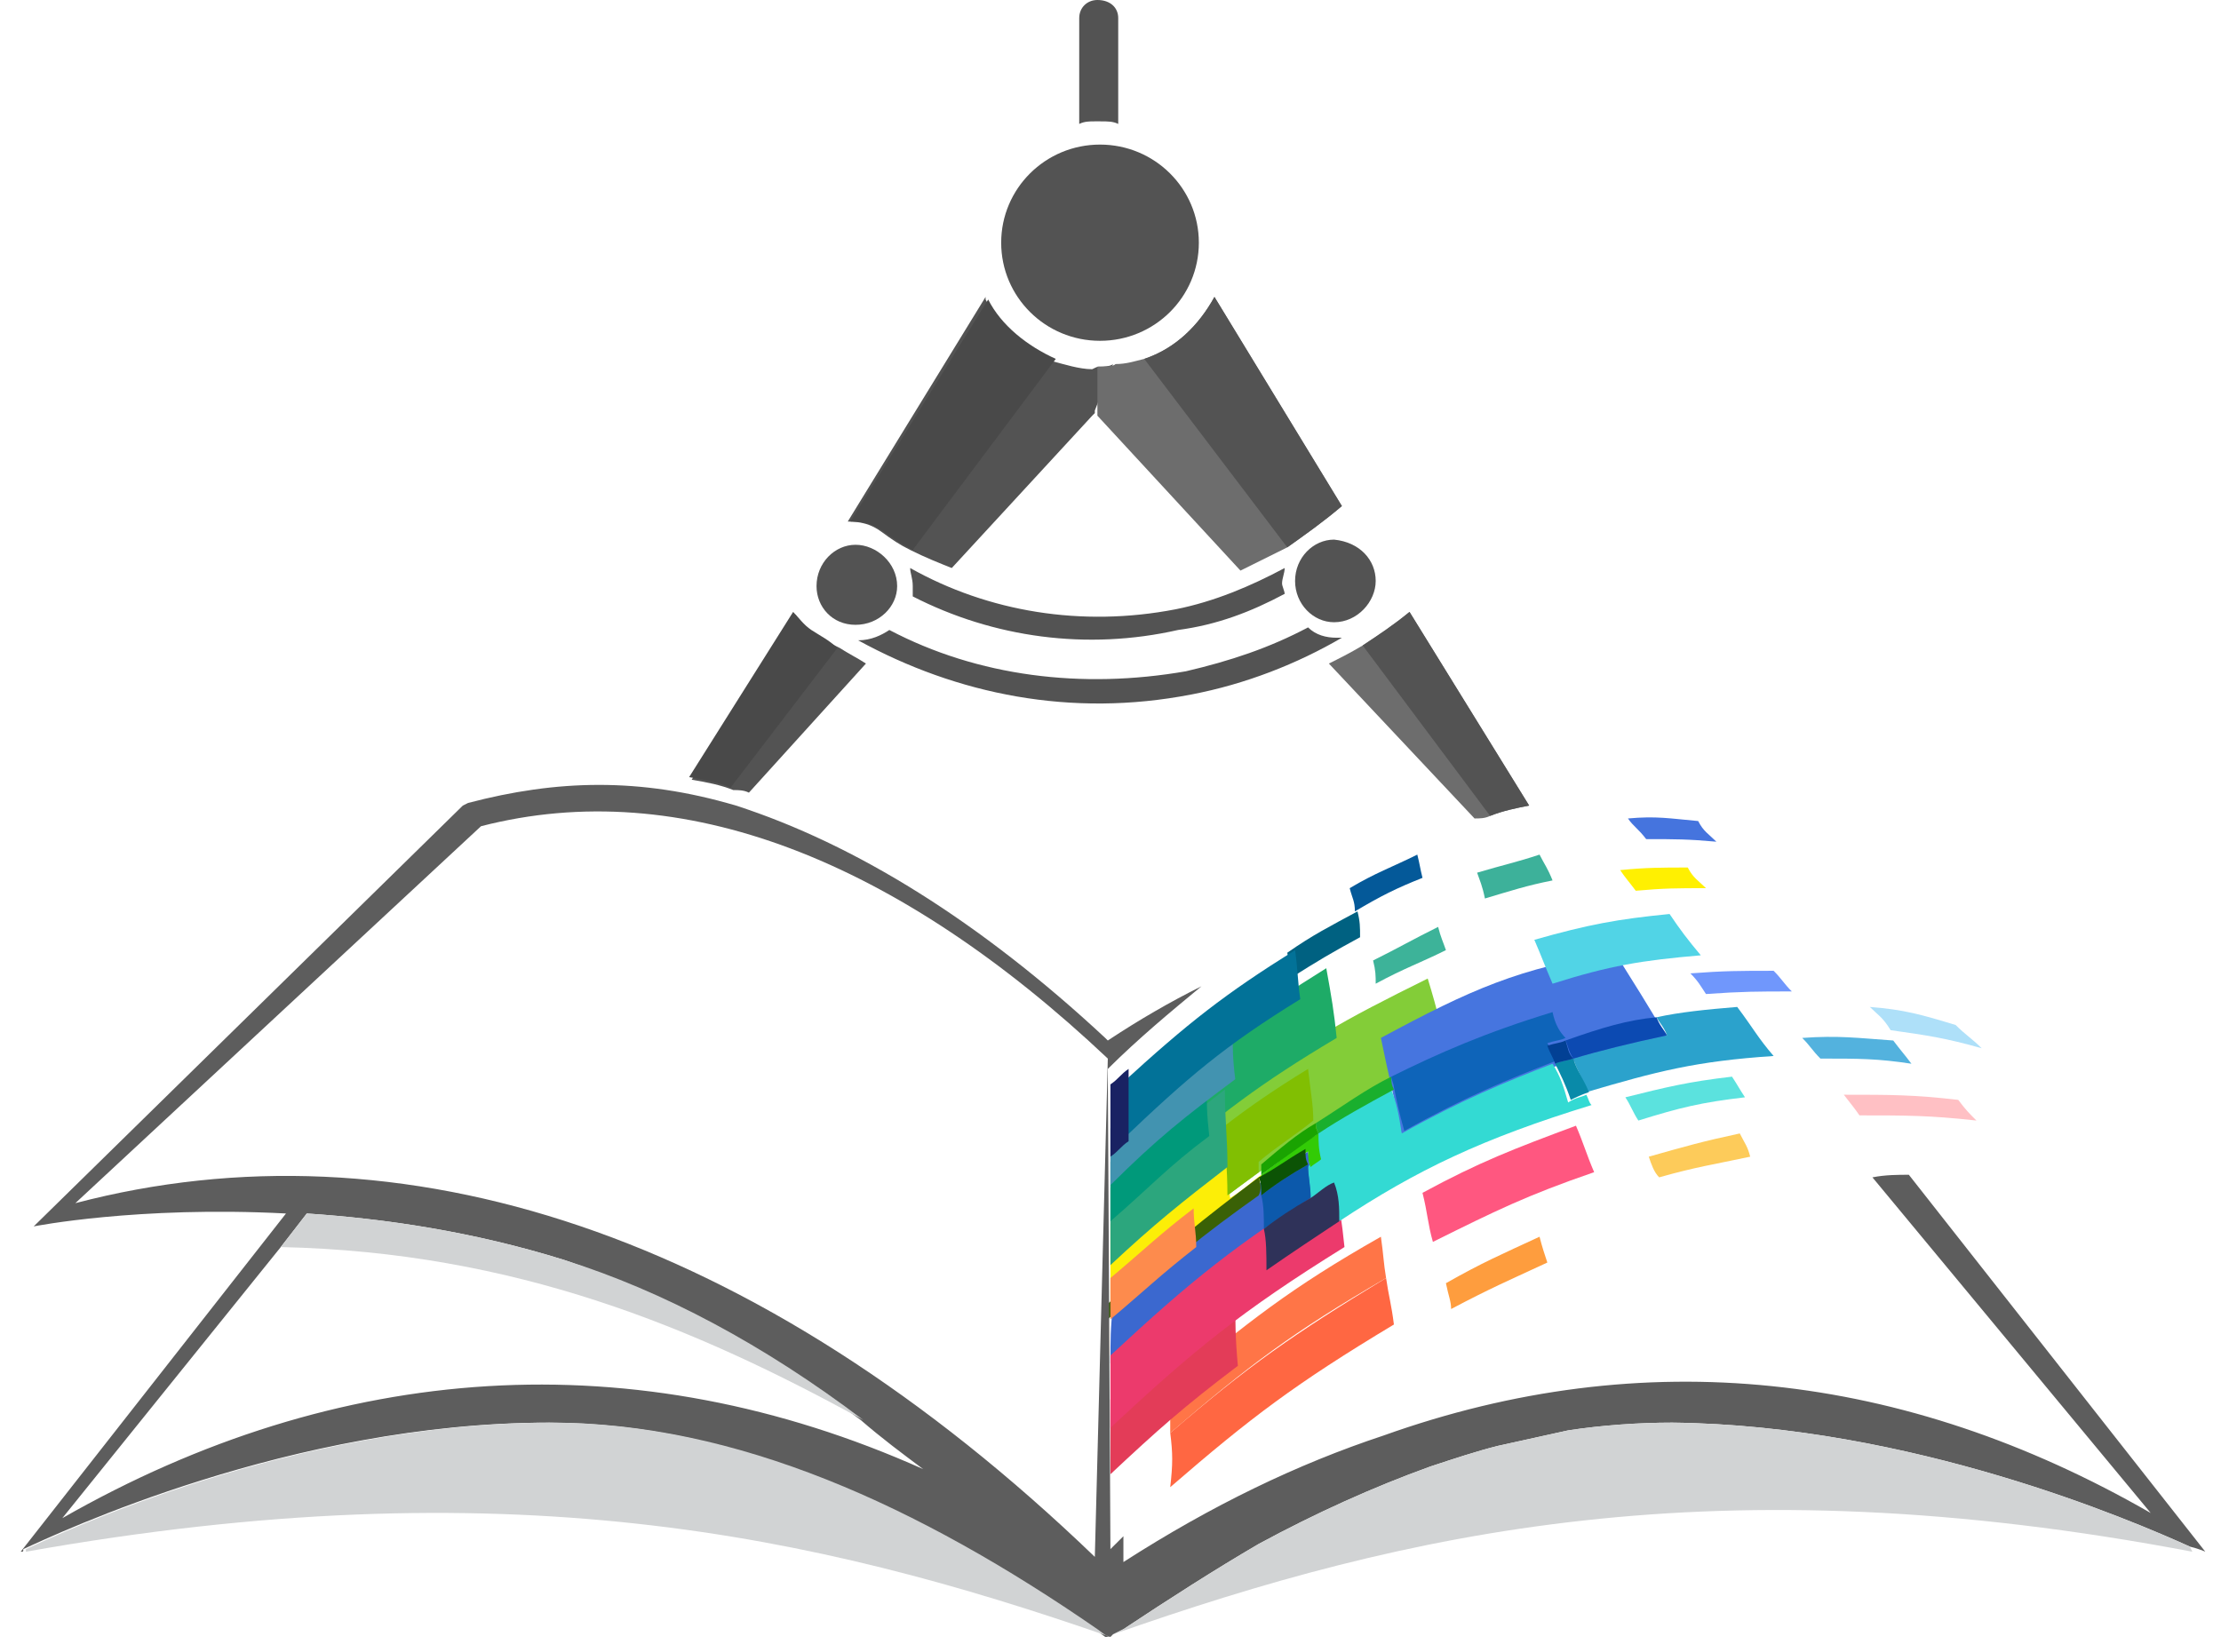 <svg width="86" height="64" viewBox="0 0 86 64" fill="none" xmlns="http://www.w3.org/2000/svg">
<path d="M42.997 52.8C45.817 50.1 47.428 48.9 50.852 46.7C50.751 45.8 50.751 45.4 50.651 44.6C47.327 46.7 45.817 48 43.098 50.6C42.997 51.4 42.997 51.9 42.997 52.8Z" fill="#3B68CF"/>
<path d="M47.327 42.8C50.348 40.4 52.06 39.5 55.283 37.9C55.686 39.2 55.786 39.8 56.189 41.1C52.564 42.8 50.751 43.9 47.529 46.3C47.529 44.8 47.428 44.2 47.327 42.8Z" fill="#83CD38"/>
<path d="M53.47 40.2C56.995 38.3 58.807 37.5 62.534 36.9C63.339 38.2 63.742 38.8 64.548 40.2C60.217 41.1 58.103 41.9 54.276 44C53.974 42.4 53.772 41.7 53.47 40.2Z" fill="#4675DF"/>
<path d="M45.313 55.5C48.334 52.9 50.046 51.7 53.671 49.5C53.772 50.2 53.873 50.5 53.974 51.3C50.147 53.6 48.435 54.9 45.313 57.6C45.414 56.7 45.414 56.3 45.313 55.5Z" fill="#FF6742"/>
<path d="M45.313 53.7C48.334 51.2 49.945 49.9 53.47 47.9C53.571 48.6 53.571 48.9 53.671 49.5C50.046 51.6 48.334 52.9 45.313 55.5C45.313 54.7 45.313 54.4 45.313 53.7Z" fill="#FF7547"/>
<path d="M42.997 57.1C44.81 55.4 45.817 54.5 47.932 52.9C47.831 51.8 47.831 51.2 47.831 50.1C45.716 51.7 44.81 52.5 42.997 54.2C42.997 55.3 42.997 55.9 42.997 57.1Z" fill="#E33C58"/>
<path d="M55.081 46.2C57.297 45 58.606 44.5 61.023 43.6C61.325 44.3 61.426 44.7 61.728 45.4C59.11 46.3 57.901 46.9 55.484 48.1C55.283 47.4 55.283 47 55.081 46.2Z" fill="#FF5780"/>
<path d="M42.997 55.3C46.22 52.3 48.032 50.8 52.06 48.3C51.96 47.3 51.859 46.7 51.658 45.8C47.831 48.2 46.119 49.6 42.997 52.5C42.997 53.6 42.997 54.1 42.997 55.3Z" fill="#EC3A6C"/>
<path d="M60.117 41.2C58.304 41.9 56.592 42.6 54.276 43.9C54.175 43.2 54.074 42.7 53.873 42.2C52.866 42.8 51.859 43.3 50.953 43.9C50.953 44.2 51.053 44.5 51.053 44.9C50.953 45 50.751 45 50.65 45.2C50.65 45.6 50.751 45.9 50.751 46.5C51.053 46.3 51.355 46.1 51.657 45.9C51.758 46.4 51.758 46.9 51.859 47.3C54.88 45.3 57.398 44.1 61.627 42.8C61.526 42.7 61.526 42.6 61.426 42.4C61.224 42.5 61.023 42.5 60.721 42.7C60.519 42 60.419 41.7 60.117 41.2Z" fill="#33DAD3"/>
<path d="M50.651 45.1C49.946 45.5 49.341 45.9 48.838 46.3C48.939 46.7 48.939 47.1 48.939 47.6C49.543 47.2 50.147 46.8 50.751 46.4C50.751 45.9 50.651 45.6 50.651 45.1Z" fill="#0C59AB"/>
<path d="M53.873 41.7C52.866 42.2 52.06 42.8 50.953 43.5C50.953 43.6 50.953 43.7 51.053 43.9C51.96 43.3 52.866 42.8 53.974 42.2C53.873 42 53.873 41.9 53.873 41.7Z" fill="#1AAF2E"/>
<path d="M60.117 39.2C57.498 40 55.686 40.8 53.873 41.7C53.873 41.8 53.974 42 53.974 42.1C54.075 42.6 54.175 43.1 54.377 43.8C56.693 42.5 58.405 41.8 60.217 41.1C60.117 40.9 60.117 40.7 59.915 40.4C60.217 40.3 60.419 40.3 60.62 40.2C60.419 40 60.217 39.7 60.117 39.2Z" fill="#0E64B9"/>
<path d="M51.657 45.8C51.355 45.9 51.053 46.2 50.751 46.4C50.046 46.8 49.442 47.2 48.938 47.6C49.039 48 49.039 48.6 49.039 49.2C50.046 48.5 50.953 47.9 51.859 47.3C51.859 46.8 51.859 46.3 51.657 45.8Z" fill="#2F3259"/>
<path d="M62.936 42.5C64.547 42.1 65.353 41.9 67.065 41.7C67.266 42 67.367 42.2 67.568 42.5C65.856 42.7 65.051 42.9 63.44 43.4C63.238 43.1 63.137 42.8 62.936 42.5Z" fill="#5BE2DE"/>
<path d="M67.267 39C66.058 39.1 65.051 39.2 64.145 39.4C64.246 39.6 64.447 39.8 64.548 40.1C63.138 40.4 61.929 40.7 60.922 41C61.023 41.4 61.325 41.8 61.426 42.3C64.145 41.5 65.656 41.1 68.677 40.9C68.072 40.2 67.871 39.8 67.267 39Z" fill="#2BA2CC"/>
<path d="M64.145 39.4C63.037 39.5 62.03 39.8 60.62 40.3C60.721 40.5 60.721 40.7 60.922 41C61.929 40.7 63.138 40.4 64.548 40.1C64.447 39.9 64.246 39.7 64.145 39.4Z" fill="#0C4AB2"/>
<path d="M60.922 41C60.62 41.1 60.419 41.1 60.217 41.2C60.419 41.6 60.62 42 60.822 42.6C61.023 42.5 61.224 42.4 61.526 42.3C61.325 41.8 61.023 41.4 60.922 41Z" fill="#098AA9"/>
<path d="M60.62 40.3C60.419 40.4 60.217 40.4 59.915 40.5C60.016 40.8 60.116 40.9 60.217 41.2C60.419 41.1 60.62 41.1 60.922 41C60.721 40.8 60.721 40.6 60.62 40.3Z" fill="#024094"/>
<path d="M71.395 42.4C73.208 42.4 74.115 42.4 75.826 42.6C76.129 43 76.229 43.1 76.531 43.4C74.719 43.2 73.812 43.2 72 43.2C71.798 42.9 71.698 42.8 71.395 42.4Z" fill="#FFC0C4"/>
<path d="M63.037 31.7C64.145 31.6 64.648 31.7 65.756 31.8C65.957 32.2 66.159 32.3 66.461 32.6C65.353 32.5 64.85 32.5 63.742 32.5C63.44 32.1 63.239 32 63.037 31.7Z" fill="#4574DE"/>
<path d="M69.784 40.2C71.194 40.1 71.899 40.2 73.309 40.3C73.611 40.7 73.712 40.8 74.014 41.2C72.705 41 72 41 70.489 41C70.187 40.7 70.086 40.5 69.784 40.2Z" fill="#53B2DE"/>
<path d="M72.402 39C73.712 39.1 74.416 39.3 75.726 39.7C76.128 40.1 76.33 40.2 76.733 40.6C75.323 40.2 74.618 40.1 73.208 39.9C72.906 39.4 72.704 39.3 72.402 39Z" fill="#AEE0F9"/>
<path d="M65.454 37.7C66.763 37.6 67.368 37.6 68.677 37.6C68.979 37.9 69.079 38.1 69.382 38.4C68.072 38.4 67.468 38.4 66.058 38.5C65.857 38.2 65.756 38 65.454 37.7Z" fill="#7097FC"/>
<path d="M62.735 33.7C63.742 33.6 64.346 33.6 65.353 33.6C65.555 34 65.756 34.1 66.058 34.4C64.95 34.4 64.447 34.4 63.339 34.5C63.037 34.1 62.936 34 62.735 33.7Z" fill="#FFF001"/>
<path d="M53.168 37.2C54.175 36.7 54.678 36.4 55.686 35.9C55.786 36.3 55.887 36.5 55.988 36.8C54.981 37.3 54.376 37.5 53.269 38.1C53.269 37.8 53.269 37.6 53.168 37.2Z" fill="#3DB399"/>
<path d="M52.262 34.4C53.269 33.8 53.873 33.6 54.88 33.1C54.981 33.5 54.981 33.6 55.081 34C54.074 34.4 53.47 34.7 52.463 35.3C52.463 34.9 52.362 34.8 52.262 34.4Z" fill="#045999"/>
<path d="M49.845 36.9C50.852 36.2 51.456 35.9 52.564 35.3C52.664 35.7 52.664 35.9 52.664 36.3C51.557 36.9 51.053 37.2 49.945 37.9C49.945 37.5 49.945 37.4 49.845 36.9Z" fill="#006181"/>
<path d="M47.428 43.6C45.917 44.6 44.709 45.7 42.997 47.4C42.997 48.7 42.997 49.4 42.997 50.6C45.213 48.5 46.622 47.3 48.838 45.7C48.838 45.6 48.838 45.6 48.838 45.5C48.435 45.8 48.133 46.1 47.63 46.4C47.529 45.2 47.428 44.5 47.428 43.6Z" fill="#FCEE07"/>
<path d="M48.737 45.6C46.622 47.2 45.212 48.3 42.896 50.5C42.896 50.6 42.896 50.9 42.896 51.1C45.111 49 46.622 47.8 48.737 46.3C48.837 46.1 48.837 45.9 48.737 45.6Z" fill="#3A6106"/>
<path d="M50.65 41.4C49.341 42.2 48.334 42.9 47.428 43.6C47.428 44.5 47.528 45.2 47.528 46.3C47.931 46 48.334 45.7 48.737 45.4C48.737 45.3 48.737 45.1 48.737 45C49.442 44.4 50.248 43.9 50.852 43.4C50.852 42.8 50.751 42.3 50.65 41.4Z" fill="#81BF02"/>
<path d="M51.053 43.9C50.349 44.3 49.644 44.9 48.838 45.5C48.838 45.6 48.838 45.6 48.838 45.7C49.442 45.4 49.946 45 50.651 44.6C50.651 44.8 50.651 45 50.751 45.2C50.852 45.1 51.053 45 51.154 44.9C51.053 44.5 51.053 44.2 51.053 43.9Z" fill="#32CB06"/>
<path d="M50.55 44.5C49.845 44.9 49.341 45.3 48.737 45.6C48.837 45.8 48.837 46 48.837 46.3C49.341 45.9 49.945 45.5 50.65 45.1C50.55 44.9 50.55 44.8 50.55 44.5Z" fill="#0C5305"/>
<path d="M50.953 43.5C50.248 43.9 49.543 44.5 48.838 45.1C48.838 45.2 48.838 45.3 48.838 45.5C49.644 44.9 50.349 44.4 51.053 43.9C50.953 43.7 50.953 43.7 50.953 43.5Z" fill="#1AA301"/>
<path d="M42.997 51.1C44.306 50 44.91 49.4 46.32 48.3C46.32 47.7 46.22 47.4 46.22 46.8C44.91 47.8 44.306 48.4 42.997 49.5C42.997 50.2 42.997 50.5 42.997 51.1Z" fill="#FD8B4D"/>
<path d="M59.412 36.4C61.526 35.8 62.634 35.6 64.648 35.4C65.051 36 65.353 36.4 65.857 37C63.541 37.2 62.332 37.4 60.117 38.1C59.814 37.4 59.714 37.1 59.412 36.4Z" fill="#51D4E6"/>
<path d="M44.608 42.5C47.226 40.2 48.636 39.2 51.355 37.5C51.556 38.6 51.657 39.2 51.758 40.2C48.737 42 47.327 43.1 44.608 45.4C44.608 44.3 44.608 43.7 44.608 42.5Z" fill="#1EAB67"/>
<path d="M42.997 49C44.709 47.4 45.716 46.6 47.529 45.2C47.529 44 47.428 43.4 47.428 42.2C45.615 43.6 44.709 44.3 42.997 46C42.997 47.1 42.997 47.7 42.997 49Z" fill="#2CA67D"/>
<path d="M42.997 47.3C44.508 46 45.213 45.2 46.824 44C46.723 43.1 46.723 42.7 46.723 41.8C45.213 43 44.508 43.6 42.997 45C42.997 46 42.997 46.5 42.997 47.3Z" fill="#00997A"/>
<path d="M42.997 45.9C44.81 44.1 45.817 43.3 47.831 41.8C47.73 41 47.73 40.6 47.73 39.8C45.817 41.2 44.91 42 42.997 43.7C42.997 44.6 42.997 45 42.997 45.9Z" fill="#4293B0"/>
<path d="M43.399 42C46.018 39.6 47.428 38.5 50.147 36.8C50.247 37.5 50.247 38 50.348 38.7C47.428 40.5 46.018 41.7 43.399 44.2C43.399 43.4 43.399 42.9 43.399 42Z" fill="#027298"/>
<path d="M42.997 44.8C43.299 44.6 43.399 44.4 43.701 44.2C43.701 43.1 43.701 42.5 43.701 41.4C43.399 41.6 43.299 41.8 42.997 42C42.997 43.1 42.997 43.7 42.997 44.8Z" fill="#192263"/>
<path d="M63.843 44.8C65.253 44.4 65.958 44.2 67.367 43.9C67.569 44.3 67.669 44.4 67.77 44.8C66.36 45.1 65.655 45.2 64.246 45.6C64.044 45.4 63.944 45.1 63.843 44.8Z" fill="#FDCB5A"/>
<path d="M55.988 49.7C57.398 48.9 58.103 48.6 59.613 47.9C59.714 48.3 59.815 48.6 59.915 48.9C58.405 49.6 57.7 49.9 56.189 50.7C56.189 50.4 56.089 50.2 55.988 49.7Z" fill="#FE9D3E"/>
<path d="M57.196 33.8C58.203 33.5 58.707 33.4 59.613 33.1C59.815 33.5 59.915 33.6 60.117 34.1C59.11 34.3 58.505 34.5 57.498 34.8C57.398 34.3 57.297 34.1 57.196 33.8Z" fill="#3DB19A"/>
<path d="M32.523 25.1C32.825 25.3 33.228 25.5 33.53 25.7C28.999 30.7 28.999 30.7 28.999 30.7C28.797 30.6 28.596 30.6 28.395 30.6C27.891 30.4 27.387 30.3 26.783 30.2C30.811 23.8 30.811 23.8 30.811 23.8C30.912 24.1 31.214 24.4 31.516 24.6C31.718 24.7 32.12 24.9 32.523 25.1Z" fill="#535353"/>
<path d="M42.594 14.2C42.695 14.2 42.997 14.2 43.097 14.1C42.393 15.9 42.393 15.9 42.393 15.9C42.393 16 42.393 16 42.393 16C42.292 16.1 42.292 16.1 42.292 16.1C36.854 22 36.854 22 36.854 22C36.35 21.8 35.847 21.6 35.243 21.3C34.84 21.1 34.538 20.9 34.135 20.6C33.732 20.3 33.329 20.2 32.826 20.2C38.163 11.5 38.163 11.5 38.163 11.5C38.163 11.6 38.163 11.6 38.163 11.6C38.666 12.6 39.674 13.5 40.781 14C41.184 14.1 41.788 14.3 42.292 14.3C42.493 14.2 42.493 14.2 42.594 14.2Z" fill="#535353"/>
<path d="M51.959 19.6C51.254 20.2 50.55 20.7 49.845 21.2C49.24 21.5 48.636 21.8 48.032 22.1C42.493 16.1 42.493 16.1 42.493 16.1C42.493 15.9 42.493 15.9 42.493 15.9C42.493 14.2 42.493 14.2 42.493 14.2C42.594 14.2 42.594 14.2 42.695 14.2C42.795 14.2 43.097 14.2 43.198 14.1C43.601 14.1 43.903 14 44.306 13.9C45.514 13.5 46.421 12.6 47.025 11.5L51.959 19.6Z" fill="#6D6D6D"/>
<path d="M59.21 31.2C58.707 31.3 58.203 31.4 57.7 31.6C57.498 31.7 57.297 31.7 57.096 31.7C51.456 25.7 51.456 25.7 51.456 25.7C51.859 25.5 52.262 25.3 52.765 25C53.369 24.6 53.974 24.2 54.578 23.7L59.21 31.2Z" fill="#6D6D6D"/>
<path d="M51.96 19.6C51.255 20.2 50.55 20.7 49.845 21.2C44.306 13.9 44.306 13.9 44.306 13.9C45.515 13.5 46.421 12.6 47.025 11.5L51.96 19.6Z" fill="#535353"/>
<path d="M59.21 31.2C58.707 31.3 58.203 31.4 57.7 31.6C52.765 25 52.765 25 52.765 25C53.369 24.6 53.974 24.2 54.578 23.7L59.21 31.2Z" fill="#535353"/>
<path d="M31.416 24.4C31.718 24.6 32.121 24.8 32.423 25.1C28.294 30.5 28.294 30.5 28.294 30.5C27.79 30.3 27.287 30.2 26.683 30.1C30.711 23.7 30.711 23.7 30.711 23.7C30.912 23.9 31.114 24.2 31.416 24.4Z" fill="#494949"/>
<path d="M40.882 13.9C35.343 21.3 35.343 21.3 35.343 21.3C34.94 21.1 34.638 20.9 34.235 20.6C33.833 20.3 33.43 20.2 32.926 20.2C38.264 11.6 38.264 11.6 38.264 11.6C38.767 12.6 39.774 13.4 40.882 13.9Z" fill="#494949"/>
<path d="M73.913 45.5C73.51 45.5 73.007 45.5 72.503 45.6C83.278 58.6 83.278 58.6 83.278 58.6C73.712 53.1 63.641 52 53.571 55.6C50.248 56.7 46.924 58.3 43.5 60.5C43.5 59.5 43.5 59.5 43.5 59.5C43.4 59.6 43.097 59.9 42.997 60C42.896 41.4 42.896 41.4 42.896 41.4C44.105 40.2 45.313 39.2 46.522 38.2C45.313 38.8 44.105 39.5 42.896 40.3L42.795 40.2C37.962 35.7 33.128 32.7 28.495 31.2C24.769 30.1 21.547 30.2 18.123 31.1C17.922 31.2 17.922 31.2 17.922 31.2C1.305 47.5 1.305 47.5 1.305 47.5C1.305 47.5 5.333 46.7 11.074 47C0.802 60.1 0.802 60.1 0.802 60.1C0.902 60.1 0.902 60.1 0.902 60C2.212 59.4 11.275 55.1 21.245 55.1C28.395 55.1 35.444 58.3 42.393 63.1C42.795 63.4 42.795 63.4 42.795 63.4C42.896 63.4 42.896 63.4 42.896 63.4C42.997 63.4 42.997 63.4 42.997 63.4C43.097 63.3 43.097 63.3 43.097 63.3C43.5 63.1 43.5 63.1 43.5 63.1C45.313 61.9 47.025 60.8 48.737 59.8C50.953 58.6 53.168 57.6 55.383 56.8C56.29 56.5 57.196 56.2 58.002 56C58.908 55.8 59.814 55.6 60.721 55.4C62.03 55.2 63.44 55.1 64.749 55.1C74.014 55.2 82.574 58.9 84.789 59.9C85.192 60 85.393 60.1 85.393 60.1L73.913 45.5ZM2.413 58.8C10.872 48.3 10.872 48.3 10.872 48.3C11.879 47 11.879 47 11.879 47C14.9 47.2 18.324 47.7 21.849 48.8C25.676 50.1 29.603 52.2 33.329 55C34.135 55.7 34.941 56.3 35.746 56.9C24.568 51.9 13.088 52.7 2.413 58.8ZM42.393 60.3C29.301 47.7 15.505 43.3 2.917 46.6C18.626 32 18.626 32 18.626 32C26.381 30 34.739 33.3 42.896 41L42.393 60.3Z" fill="#5D5D5D"/>
<path d="M46.421 9.4C46.421 11.5 44.709 13.2 42.594 13.2C40.479 13.2 38.767 11.5 38.767 9.4C38.767 7.3 40.479 5.6 42.594 5.6C44.709 5.6 46.421 7.3 46.421 9.4Z" fill="#535353"/>
<path d="M53.269 22.5C53.269 23.3 52.564 24.1 51.657 24.1C50.852 24.1 50.147 23.4 50.147 22.5C50.147 21.6 50.852 20.9 51.657 20.9C52.665 21 53.269 21.7 53.269 22.5Z" fill="#535353"/>
<path d="M51.758 24.7C51.355 24.7 50.953 24.6 50.65 24.3C49.14 25.1 47.629 25.6 45.917 26C41.889 26.7 37.861 26.2 34.437 24.4C34.135 24.6 33.732 24.8 33.228 24.8C37.055 26.9 41.486 27.8 46.119 26.9C48.233 26.5 50.248 25.7 51.959 24.7C51.859 24.7 51.859 24.7 51.758 24.7Z" fill="#535353"/>
<path d="M35.343 22.7C35.343 22.8 35.343 22.9 35.343 23.1C38.465 24.7 42.091 25.2 45.615 24.4C47.126 24.2 48.435 23.7 49.744 23C49.744 22.9 49.643 22.7 49.643 22.6C49.643 22.4 49.744 22.2 49.744 22C48.435 22.7 47.025 23.3 45.514 23.6C41.889 24.3 38.264 23.7 35.243 22C35.243 22.2 35.343 22.4 35.343 22.7Z" fill="#535353"/>
<path d="M34.739 22.7C34.739 23.5 34.034 24.2 33.128 24.2C32.221 24.2 31.617 23.5 31.617 22.7C31.617 21.8 32.322 21.1 33.128 21.1C33.933 21.1 34.739 21.8 34.739 22.7Z" fill="#535353"/>
<path d="M33.43 55C26.884 51.4 19.935 48.5 10.872 48.3C11.879 47 11.879 47 11.879 47C14.9 47.2 18.324 47.7 21.849 48.8C25.676 50 29.603 52.1 33.43 55Z" fill="#D1D3D4"/>
<path d="M42.997 63.4C31.516 59.4 19.532 56.8 1.003 60.1C1.003 60 1.003 60 1.003 60C2.312 59.4 11.376 55.1 21.345 55.1C28.495 55.1 35.544 58.3 42.493 63.1C42.896 63.4 42.896 63.4 42.997 63.4Z" fill="#D1D3D4"/>
<path d="M84.89 60.1C66.461 56.6 54.477 59.3 43.098 63.3C43.501 63.1 43.501 63.1 43.501 63.1C45.313 61.9 47.025 60.8 48.737 59.8C50.953 58.6 53.168 57.6 55.384 56.8C56.29 56.5 57.196 56.2 58.002 56C58.908 55.8 59.815 55.6 60.721 55.4C62.03 55.2 63.44 55.1 64.749 55.1C74.014 55.2 82.574 58.9 84.789 59.9L84.89 60.1Z" fill="#D1D3D4"/>
<path d="M43.299 0.7C43.299 4.8 43.299 4.8 43.299 4.8C43.098 4.7 42.896 4.7 42.594 4.7C42.493 4.7 42.493 4.7 42.493 4.7C42.393 4.7 42.393 4.7 42.393 4.7C42.191 4.7 41.99 4.7 41.789 4.8C41.789 0.7 41.789 0.7 41.789 0.7C41.789 0.3 42.091 0 42.493 0C42.997 0 43.299 0.3 43.299 0.7Z" fill="#535353"/>
</svg>
